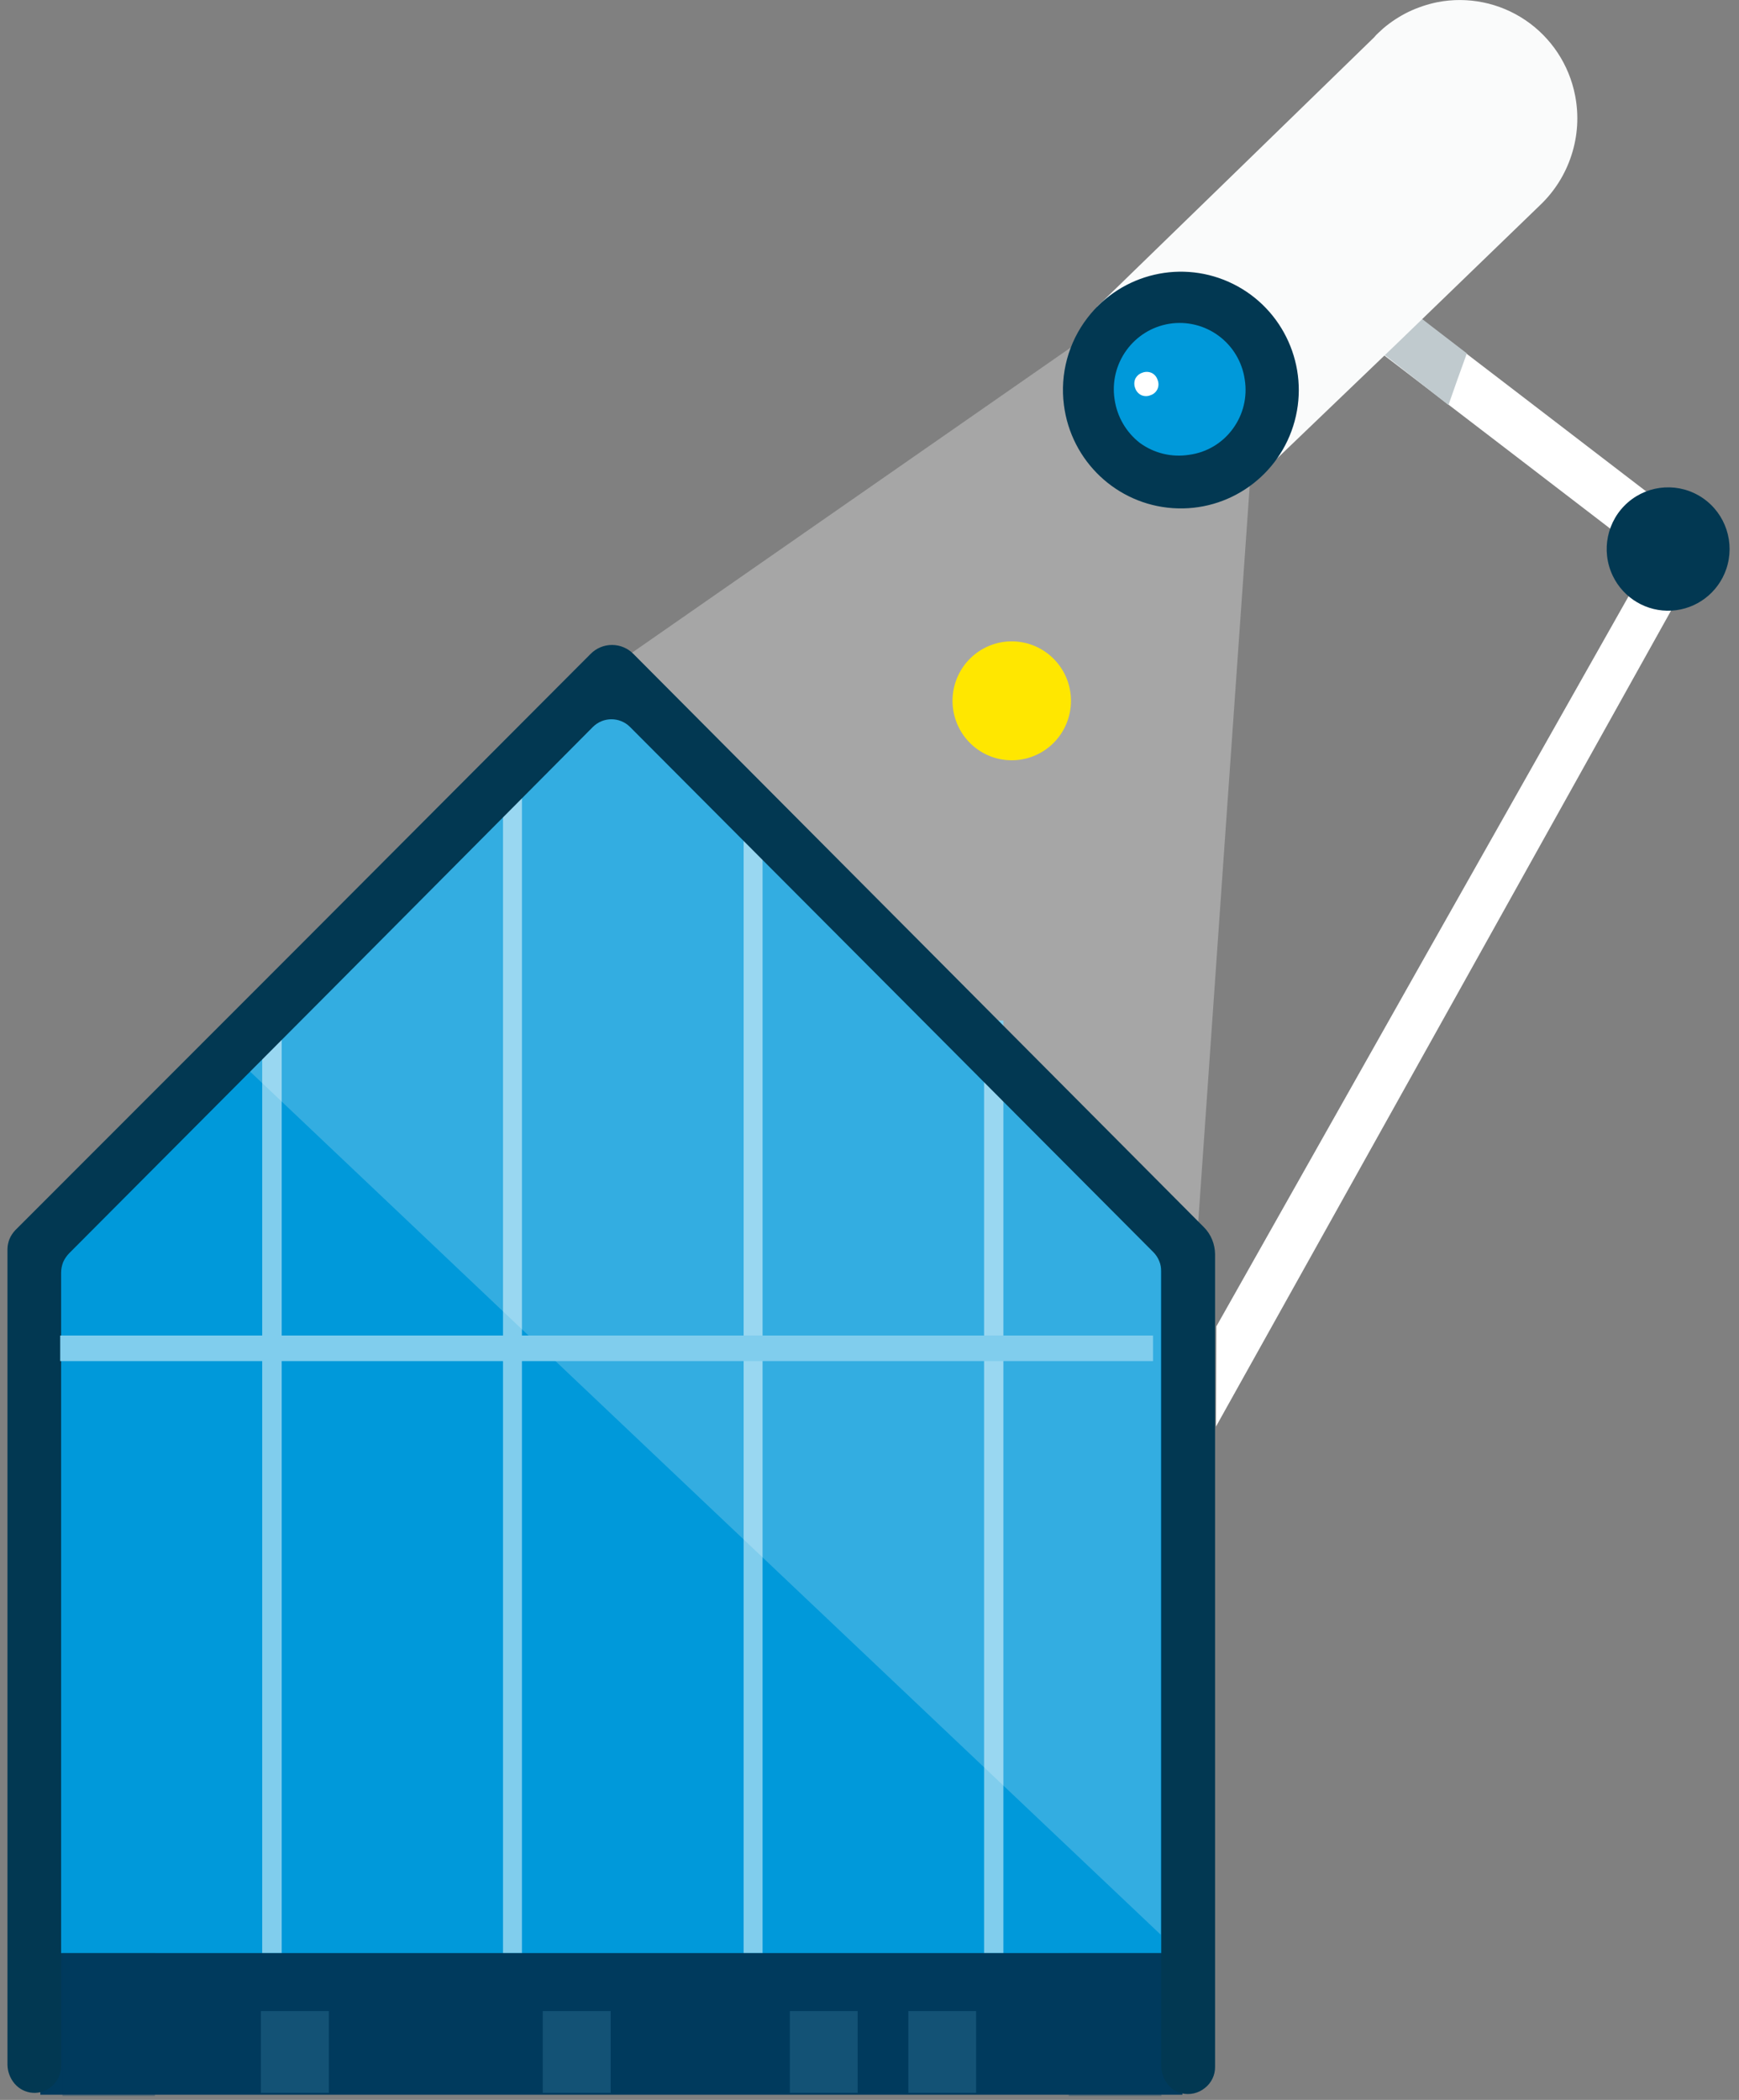 <svg width="106" height="128" viewBox="0 0 106 128" xmlns="http://www.w3.org/2000/svg">
<rect x="0" y="0" width="106" height="128" fill="#808080" stroke="none"/>
<defs>
<style>
.camara-moive {
    animation: camara-moive-ani 3s linear infinite;
}
@keyframes camara-moive-ani {
    0% {
        transform: translate(0, 0);
    }

    10% {
        transform: translate(-3%, 7%) rotate(-5deg);
    }

    30% {
        transform: translate(0, 0);
    }

    90% {
        transform: translate(-3%, 7%) rotate(-5deg);
    }

    100% {
        transform: translate(0, 0);
    }
}

</style>
</defs>

<g fill="none" fill-rule="evenodd"><path fill="#FFF" fill-rule="nonzero" opacity=".3" d="M66.039 20.645l5.07 4.465 5.07 4.465-1.618 23.065-1.607 23.053-17.961-17.429-17.961-17.44"/><path fill="#0099DA" fill-rule="nonzero" d="M71.834 123.094l.294-23.621.283-23.621-17.599-17.384-17.599-17.384-17.667 17.849L1.881 76.783l.294 22.235.283 22.235 34.688.92z"/><path fill="#80CDED" fill-rule="nonzero" d="M17.17 119.05h-1.188V62.206h1.188v48.163zm14.645 0h-1.154V45.868h1.154v62.456zm28.169 0h1.177V62.206h-1.177v48.163zm-14.656 0h1.154V50.185h-1.154v58.139z"/><path fill="#FFF" fill-rule="nonzero" opacity=".2" d="M37.214 41.084L25.942 52.924 14.669 64.774l28.033 26.575L70.747 117.925V74.67L53.975 57.877z"/><path fill="#003A5D" fill-rule="nonzero" d="M2.458 119.05v8.635H72.072v-8.635H37.259z"/><path fill="#135275" fill-rule="nonzero" d="M20.045 122.583h-4.142v4.988h4.142v-4.363zm17.18 0h-4.142v4.988h4.142v-4.363zm22.273 0H55.367v4.988h4.131v-4.363zm-7.221 0h-4.131v4.988h4.131v-4.363z"/><path fill="#003A5D" fill-rule="nonzero" opacity=".3" style="mix-blend-mode:multiply" d="M5.932 119.05H3.805v8.715H9.441v-8.715H7.686zm64.147 0h-4.934v8.715h5.647v-8.715h-.362z"/><path fill="#FFF" fill-rule="nonzero" d="M102.991 35.188l-1.675.25-1.675.25-12.755 22.576-12.743 22.587-.011 3.045-.011 3.056 14.441-25.882z"/><path class="camara-moive" fill="#FFF" fill-rule="nonzero" d="M99.335 33.131l.611-1.5.611-1.511-7.866-6.033-7.877-6.033-.611 1.511-.611 1.5 7.877 6.033z"/><path class="camara-moive" fill="#C0CACE" fill-rule="nonzero" style="mix-blend-mode:multiply" d="M88.29 24.689l.555-1.579.566-1.568-2.071-1.591-2.06-1.591-.611 1.511-.611 1.5 2.116 1.659z"/><path class="camara-moive" d="M83.763 2.272c.082-.103.173-.198.272-.284l.283-.261c.466-.395.98-.731 1.528-1.0.559-.267 1.148-.465 1.754-.591 1.866-.367 3.8.026 5.377 1.091s2.668 2.717 3.032 4.59c.24 1.219.162 2.479-.226 3.659-.374 1.15-1.027 2.189-1.901 3.022l-8.85 8.555-8.85 8.487-4.651-5.408-4.651-5.442L75.32 10.487l8.443-8.215z" fill="#FAFBFB" fill-rule="nonzero"/><path class="camara-moive" d="M64.851 24.689c.434 3.416 3.211 6.048 6.633 6.285 3.422.238 6.534-1.985 7.432-5.308.898-3.323-.668-6.82-3.74-8.352-3.072-1.531-6.794-.67-8.888 2.057-1.164 1.51-1.682 3.424-1.437 5.317z" fill="#023852" fill-rule="nonzero"/><path class="camara-moive" d="M69.491 27.007c.863.625 1.937.883 2.988.716 1.07-.139 2.036-.715 2.671-1.591.63-.859.891-1.935.724-2.988-.151-1.068-.722-2.03-1.586-2.671-.864-.641-1.948-.907-3.009-.738-2.187.355-3.678 2.415-3.339 4.613.152 1.055.708 2.009 1.55 2.659z" fill="#0099DA" fill-rule="nonzero"/><path class="camara-moive" d="M69.616 22.724c-.184.063-.335.199-.419.375-.074.182-.074.386 0 .568.063.185.198.336.373.42.18.08.386.08.566 0 .186-.06.338-.196.419-.375.079-.181.079-.387 0-.568-.06-.187-.195-.34-.373-.42-.181-.075-.385-.075-.566 0z" fill="#FFF" fill-rule="nonzero"/><path d="M98.305 35.097c.658 1.373 2.075 2.211 3.59 2.124 1.515-.087 2.828-1.083 3.325-2.522.555-1.607-.033-3.388-1.434-4.343-1.401-.956-3.267-.848-4.55.262-1.283 1.11-1.665 2.947-.931 4.479z" fill="#023852" fill-rule="nonzero"/><path d="M65.281 42.709c-.005-1.727-1.223-3.211-2.911-3.546-1.688-.335-3.377.573-4.035 2.169-.658 1.596-.103 3.436 1.326 4.398 1.429.961 3.336.776 4.556-.442.683-.683 1.066-1.611 1.064-2.579z" fill="#FFE700" fill-rule="nonzero"/><path d="M38.606 39.857c-.344-.348-.813-.544-1.302-.544-.489 0-.957.196-1.302.544L18.472 57.434.93 74.988c-.147.156-.266.337-.351.534-.076.192-.118.396-.124.602v49.731c.007.415.155.816.419 1.136.281.34.689.549 1.128.577.439.028.871-.127 1.192-.43.342-.311.535-.753.532-1.216V77.567c.002-.218.044-.434.124-.636.089-.198.211-.379.362-.534L20.17 60.377l15.969-16.066c.627-.624 1.637-.624 2.263 0l15.98 16.032 15.924 15.986c.151.153.271.334.351.534.087.201.129.418.124.636v48.413c-0.0.379.119.749.34 1.057.211.312.53.534.894.625.499.124 1.026.006 1.426-.318.396-.306.627-.782.623-1.284V76.454c-.003-.308-.065-.613-.181-.898-.116-.28-.285-.535-.498-.75L56.001 57.332 38.606 39.857z" fill="#023852" fill-rule="nonzero"/><path fill="#80CDED" fill-rule="nonzero" d="M70.283 81.408H3.669v1.557H70.283v-.773z"/></g></svg>